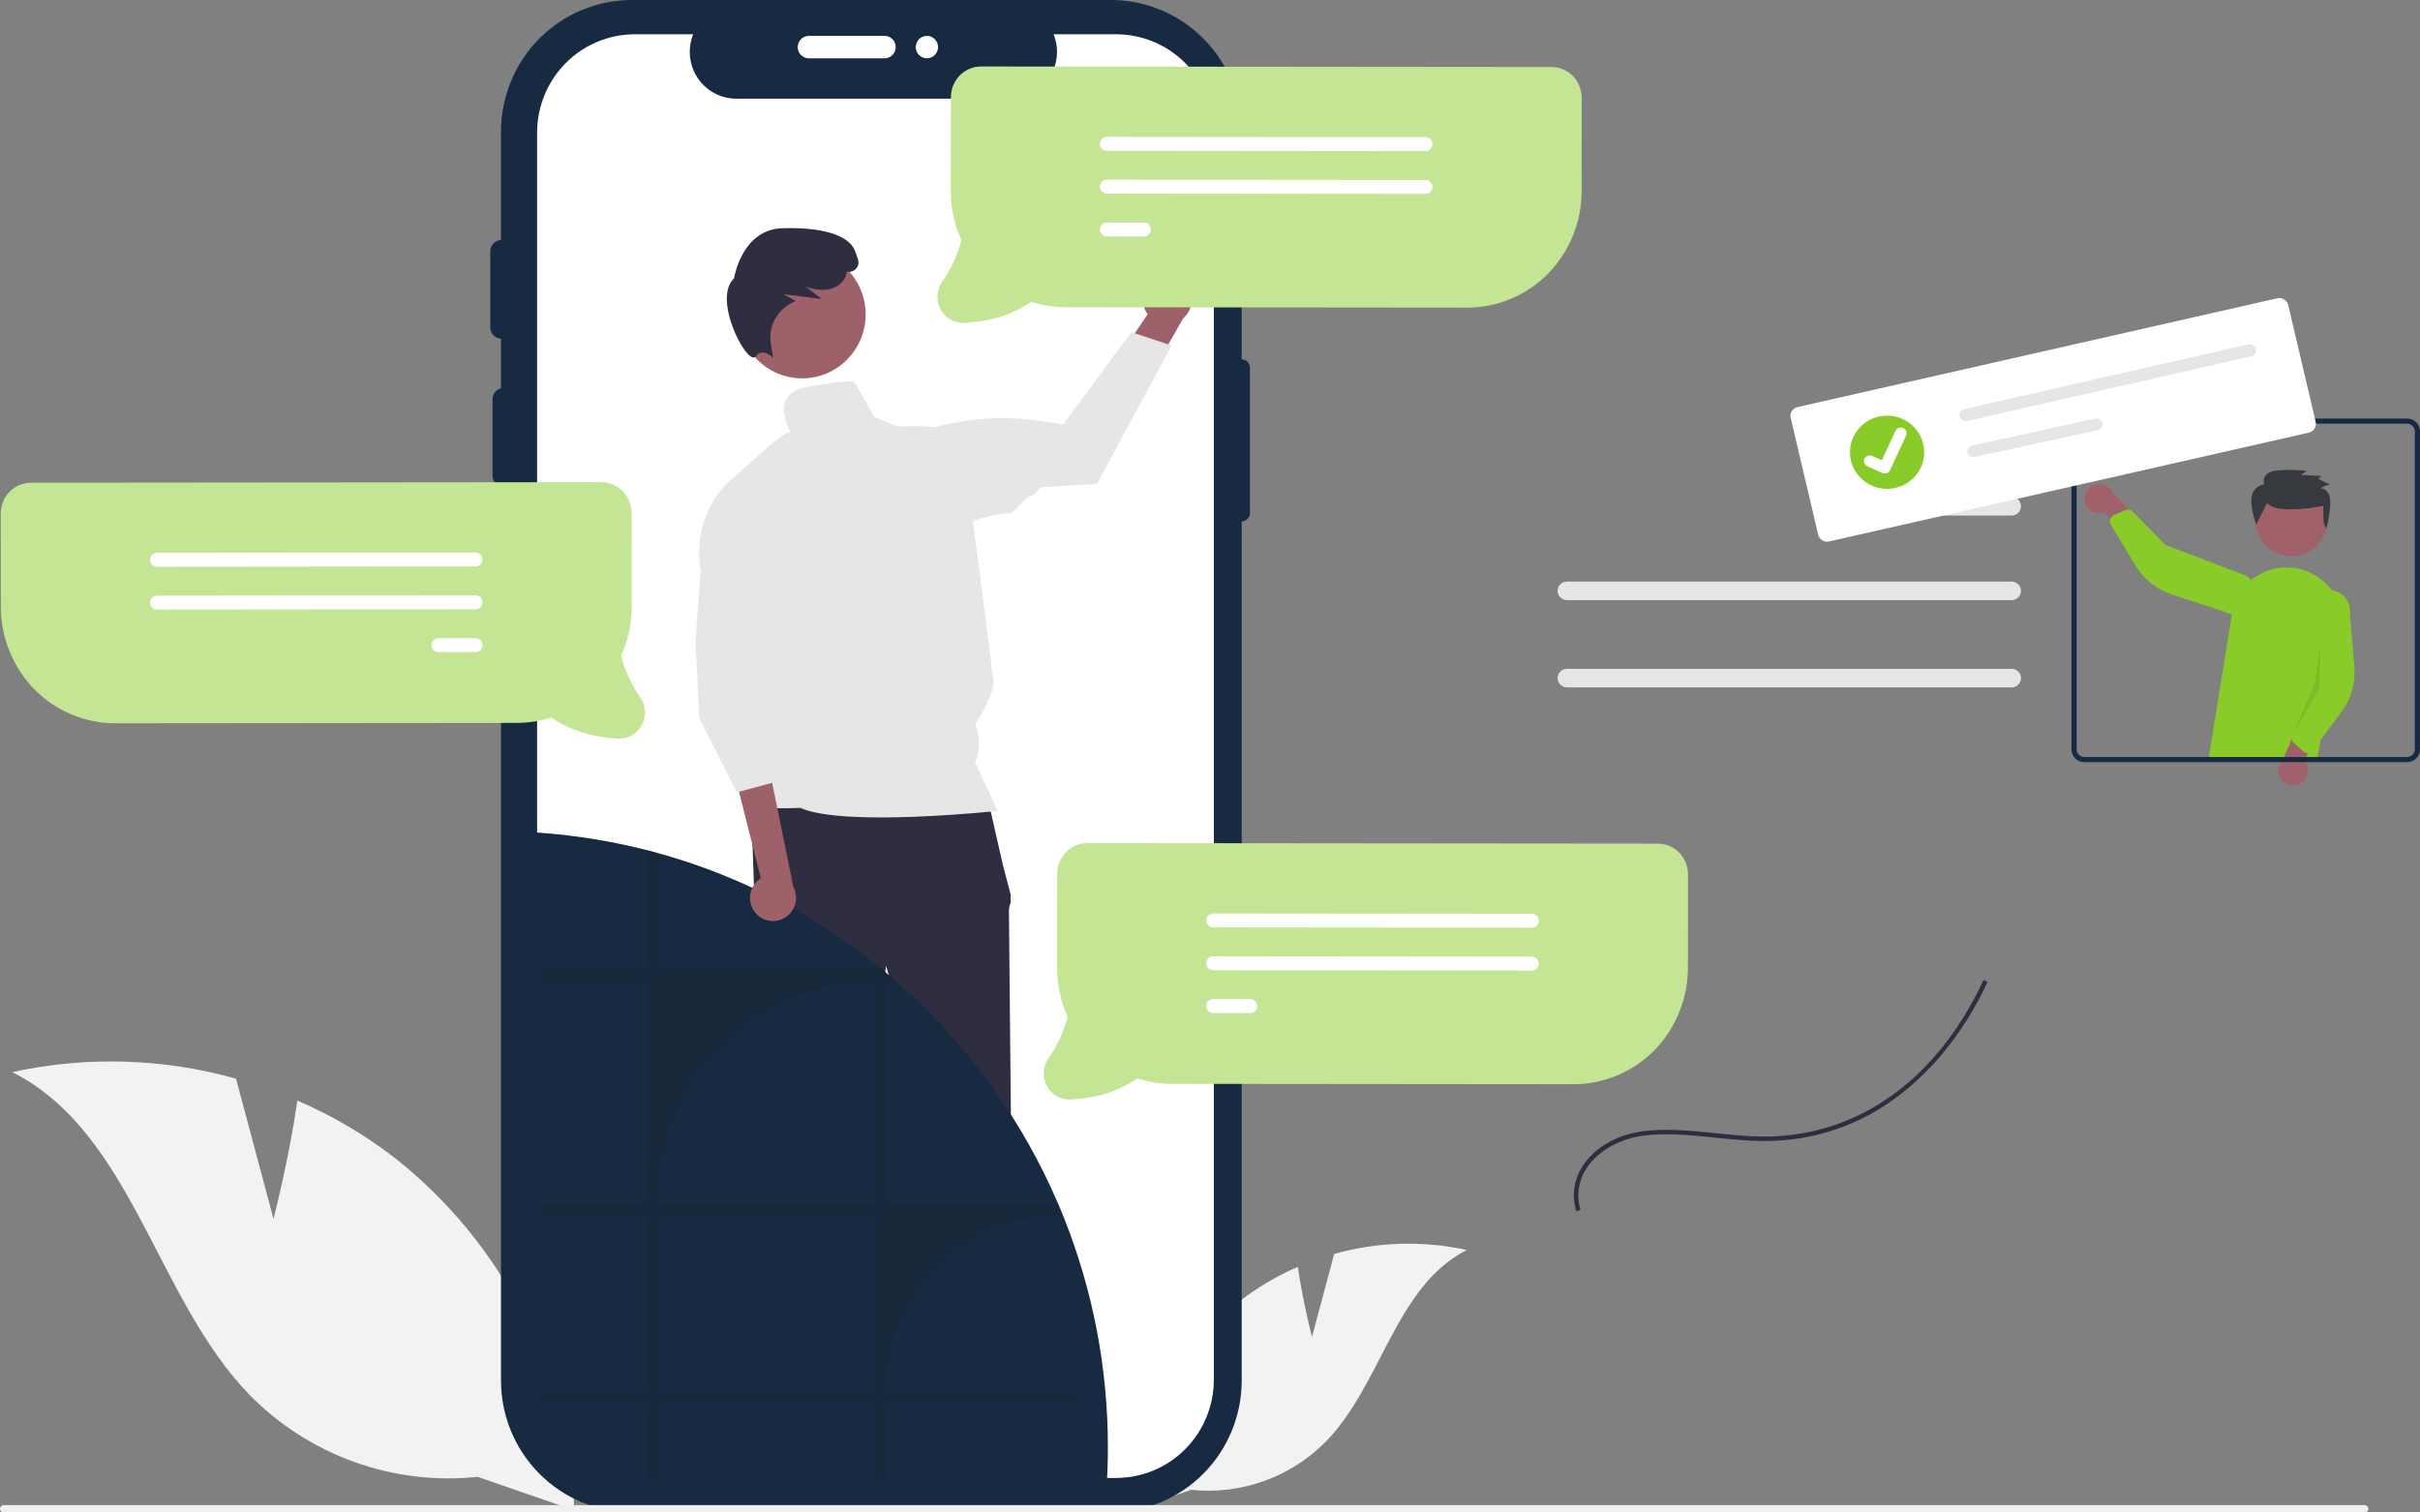 <svg width="328" height="205" viewBox="0 0 328 205" fill="none" xmlns="http://www.w3.org/2000/svg">
<rect x="0" y="0" width="328" height="205" fill="#808080" stroke="none"/>
<path d="M272.663 78.824C272.998 78.83 273.318 78.965 273.553 79.201C273.788 79.436 273.92 79.754 273.92 80.084C273.92 80.415 273.788 80.732 273.553 80.968C273.318 81.203 272.998 81.338 272.663 81.344H212.416C212.248 81.347 212.08 81.317 211.924 81.257C211.768 81.196 211.625 81.106 211.504 80.991C211.383 80.876 211.286 80.738 211.219 80.586C211.152 80.434 211.116 80.271 211.113 80.105C211.111 79.939 211.141 79.775 211.203 79.621C211.265 79.466 211.357 79.326 211.474 79.207C211.591 79.088 211.731 78.993 211.885 78.927C212.04 78.862 212.206 78.827 212.374 78.824C212.388 78.824 212.402 78.824 212.416 78.824H272.663Z" fill="#E6E6E6"/>
<path d="M272.662 67.359C272.997 67.364 273.317 67.499 273.552 67.735C273.787 67.971 273.919 68.288 273.919 68.618C273.919 68.949 273.787 69.266 273.552 69.502C273.317 69.737 272.997 69.873 272.662 69.878H255.429C255.09 69.883 254.764 69.755 254.521 69.523C254.278 69.29 254.139 68.972 254.133 68.639C254.127 68.305 254.256 67.983 254.491 67.743C254.726 67.503 255.048 67.365 255.387 67.359C255.401 67.358 255.415 67.358 255.429 67.359H272.662Z" fill="#E6E6E6"/>
<path d="M272.663 90.651C272.998 90.657 273.318 90.792 273.553 91.028C273.788 91.263 273.92 91.581 273.92 91.911C273.92 92.242 273.788 92.559 273.553 92.795C273.318 93.031 272.998 93.166 272.663 93.171H212.416C212.248 93.174 212.08 93.145 211.924 93.084C211.768 93.023 211.625 92.933 211.504 92.818C211.383 92.703 211.286 92.565 211.219 92.413C211.152 92.261 211.116 92.098 211.113 91.932C211.111 91.766 211.141 91.602 211.203 91.448C211.265 91.293 211.357 91.153 211.474 91.034C211.591 90.915 211.731 90.82 211.885 90.754C212.04 90.689 212.206 90.654 212.374 90.651C212.388 90.651 212.402 90.651 212.416 90.651H272.663Z" fill="#E6E6E6"/>
<path d="M310.575 75.365C313.262 75.365 315.441 73.218 315.441 70.568C315.441 67.919 313.262 65.772 310.575 65.772C307.888 65.772 305.709 67.919 305.709 70.568C305.709 73.218 307.888 75.365 310.575 75.365Z" fill="#A0616A"/>
<path d="M299.377 102.647L302.519 83.146C302.686 82.109 303.076 81.119 303.661 80.242C304.246 79.365 305.014 78.621 305.914 78.059C306.814 77.498 307.824 77.131 308.879 76.985C309.933 76.838 311.008 76.914 312.03 77.209C313.817 77.718 315.347 78.867 316.322 80.429C317.296 81.991 317.645 83.856 317.3 85.658L314.013 103.074L299.377 102.647Z" fill="#89CC29"/>
<path d="M311.917 106.136C312.16 105.978 312.365 105.769 312.517 105.525C312.67 105.28 312.766 105.005 312.799 104.72C312.832 104.435 312.801 104.146 312.708 103.874C312.616 103.601 312.464 103.352 312.263 103.144L315.511 96.943L311.853 97.328L309.329 103.158C308.999 103.514 308.811 103.977 308.803 104.459C308.795 104.942 308.966 105.411 309.284 105.777C309.603 106.144 310.047 106.383 310.532 106.449C311.017 106.515 311.509 106.404 311.917 106.137L311.917 106.136Z" fill="#A0616A"/>
<path d="M312.615 102.046C312.435 102.021 312.267 101.943 312.134 101.821L310.891 100.689C310.757 100.566 310.664 100.406 310.626 100.229C310.587 100.053 310.604 99.869 310.675 99.702L313.159 93.898L312.807 82.43C312.909 81.686 313.308 81.013 313.914 80.558C314.521 80.104 315.286 79.906 316.04 80.007C316.795 80.109 317.478 80.502 317.939 81.1C318.4 81.698 318.601 82.451 318.498 83.195L319.1 90.404C319.283 92.592 318.654 94.772 317.33 96.536L313.456 101.699C313.382 101.798 313.287 101.881 313.178 101.941C313.069 102.002 312.948 102.039 312.823 102.051C312.754 102.057 312.684 102.056 312.615 102.046Z" fill="#89CC29"/>
<path d="M282.554 67.952C282.607 68.234 282.722 68.501 282.892 68.735C283.061 68.969 283.28 69.163 283.533 69.304C283.787 69.445 284.069 69.53 284.359 69.552C284.65 69.575 284.941 69.534 285.214 69.433L289.74 74.799L290.807 71.328L286.345 66.764C286.142 66.325 285.782 65.975 285.335 65.78C284.887 65.584 284.383 65.557 283.916 65.703C283.45 65.849 283.054 66.159 282.803 66.573C282.552 66.987 282.464 67.478 282.554 67.952H282.554Z" fill="#A0616A"/>
<path d="M286.097 70.182C286.191 70.029 286.329 69.907 286.495 69.833L288.037 69.147C288.204 69.073 288.39 69.051 288.57 69.085C288.75 69.119 288.916 69.206 289.043 69.335L293.497 73.853L304.347 78.004C304.671 78.194 304.955 78.445 305.181 78.743C305.407 79.041 305.571 79.379 305.664 79.74C305.758 80.1 305.778 80.475 305.724 80.844C305.67 81.212 305.543 81.566 305.35 81.885C305.158 82.205 304.903 82.484 304.601 82.707C304.299 82.93 303.955 83.092 303.589 83.183C303.223 83.275 302.843 83.295 302.47 83.241C302.096 83.188 301.737 83.063 301.413 82.873L294.444 80.609C292.329 79.922 290.538 78.501 289.406 76.61L286.094 71.081C286.031 70.975 285.991 70.856 285.976 70.734C285.962 70.611 285.974 70.487 286.012 70.369C286.033 70.304 286.062 70.241 286.098 70.182L286.097 70.182Z" fill="#89CC29"/>
<path opacity="0.1" d="M314.52 87.2L314.321 93.45L310.672 99.702L313.719 92.735L314.52 87.2Z" fill="#202021"/>
<path d="M307.279 68.169C307.781 68.755 308.63 68.92 309.414 68.988C311.005 69.126 313.319 68.903 314.874 68.548C314.985 69.609 314.683 70.752 315.316 71.625C315.613 70.569 315.786 69.482 315.831 68.387C315.85 67.918 315.842 67.432 315.649 67.001C315.455 66.569 315.033 66.204 314.547 66.2C314.908 65.93 315.331 65.751 315.779 65.68L314.239 64.918L314.635 64.518L311.848 64.35L312.655 63.844C311.44 63.679 310.211 63.641 308.988 63.73C308.42 63.772 307.826 63.85 307.366 64.175C306.906 64.499 306.64 65.144 306.925 65.62C306.568 65.678 306.231 65.825 305.947 66.047C305.663 66.269 305.441 66.559 305.303 66.889C305.098 67.402 305.117 67.972 305.18 68.518C305.285 69.392 305.491 70.251 305.794 71.079" fill="#36393D"/>
<path d="M326.238 56.727H282.519C282.051 56.728 281.603 56.911 281.272 57.237C280.942 57.563 280.756 58.005 280.756 58.465V101.564C280.756 102.025 280.942 102.467 281.272 102.793C281.603 103.119 282.051 103.302 282.519 103.302H326.238C326.706 103.302 327.154 103.119 327.484 102.793C327.815 102.467 328.001 102.025 328.001 101.564V58.465C328.001 58.005 327.815 57.563 327.484 57.237C327.154 56.911 326.706 56.728 326.238 56.727ZM327.296 101.564C327.295 101.841 327.183 102.105 326.985 102.301C326.787 102.496 326.518 102.606 326.238 102.607H282.519C282.238 102.606 281.97 102.496 281.772 102.301C281.574 102.105 281.462 101.841 281.461 101.564V58.465C281.462 58.189 281.574 57.924 281.772 57.729C281.97 57.534 282.238 57.423 282.519 57.423H326.238C326.518 57.423 326.787 57.534 326.985 57.729C327.183 57.924 327.295 58.189 327.296 58.465V101.564Z" fill="#172A42"/>
<path d="M312.937 58.64L247.911 73.387C247.592 73.459 247.257 73.404 246.979 73.233C246.701 73.063 246.503 72.791 246.429 72.477L242.705 56.632C242.632 56.319 242.688 55.989 242.862 55.716C243.035 55.443 243.312 55.249 243.631 55.176L308.657 40.429C308.976 40.357 309.311 40.413 309.589 40.583C309.867 40.754 310.065 41.026 310.139 41.339L313.863 57.184C313.936 57.498 313.88 57.827 313.706 58.1C313.532 58.373 313.256 58.567 312.937 58.64Z" fill="white"/>
<path d="M266.245 55.445C266.138 55.469 266.036 55.514 265.947 55.577C265.857 55.64 265.781 55.72 265.722 55.812C265.663 55.904 265.624 56.006 265.606 56.113C265.587 56.22 265.59 56.33 265.615 56.436C265.64 56.542 265.685 56.642 265.749 56.731C265.813 56.819 265.893 56.894 265.987 56.952C266.08 57.01 266.184 57.049 266.293 57.067C266.401 57.085 266.512 57.082 266.62 57.058L266.623 57.057L305.139 48.284C305.355 48.235 305.543 48.102 305.66 47.916C305.778 47.73 305.816 47.506 305.766 47.292C305.716 47.079 305.582 46.894 305.394 46.777C305.205 46.661 304.978 46.623 304.761 46.672L266.245 55.445Z" fill="#E6E6E6"/>
<path d="M267.305 60.374C267.197 60.397 267.095 60.44 267.005 60.5C266.915 60.561 266.838 60.637 266.779 60.726C266.72 60.814 266.681 60.913 266.662 61.015C266.644 61.118 266.647 61.224 266.672 61.325C266.696 61.427 266.742 61.523 266.806 61.608C266.87 61.693 266.951 61.765 267.045 61.821C267.139 61.876 267.243 61.914 267.352 61.931C267.461 61.948 267.573 61.945 267.681 61.922L267.684 61.921L284.33 58.297C284.548 58.25 284.737 58.123 284.856 57.945C284.974 57.766 285.013 57.551 284.963 57.346C284.913 57.14 284.779 56.962 284.59 56.85C284.401 56.738 284.172 56.702 283.954 56.748L283.952 56.749L267.305 60.374Z" fill="#E6E6E6"/>
<path d="M255.771 66.259C258.551 66.259 260.805 64.037 260.805 61.296C260.805 58.555 258.551 56.333 255.771 56.333C252.99 56.333 250.736 58.555 250.736 61.296C250.736 64.037 252.99 66.259 255.771 66.259Z" fill="#89CC29"/>
<path d="M255.629 64.162C255.465 64.199 255.292 64.183 255.137 64.116L255.128 64.112L253.102 63.205C253.008 63.163 252.923 63.103 252.853 63.029C252.782 62.955 252.727 62.867 252.691 62.772C252.654 62.677 252.638 62.575 252.641 62.474C252.645 62.372 252.668 62.272 252.711 62.179C252.754 62.086 252.815 62.003 252.89 61.934C252.966 61.864 253.054 61.81 253.151 61.774C253.248 61.739 253.351 61.722 253.454 61.726C253.557 61.729 253.659 61.753 253.752 61.795L255.065 62.384L256.906 58.396C256.993 58.209 257.151 58.063 257.346 57.992C257.54 57.92 257.756 57.927 257.946 58.012L257.935 58.038L257.946 58.012C258.136 58.097 258.283 58.253 258.356 58.445C258.429 58.637 258.422 58.85 258.336 59.037L256.17 63.729C256.12 63.837 256.045 63.932 255.951 64.007C255.858 64.082 255.748 64.135 255.63 64.161L255.629 64.162Z" fill="white"/>
<g clip-path="url(#clip0_2679_17732)">
<path d="M177.823 181.211L180.834 169.954C186.691 168.308 192.859 168.125 198.802 169.423C189.148 174.321 187.309 187.514 179.774 195.319C177.405 197.735 174.527 199.583 171.353 200.727C168.178 201.871 164.788 202.281 161.435 201.927L153.668 204.613C153.892 199.137 155.292 193.775 157.772 188.897C160.252 184.019 163.753 179.74 168.033 176.355C170.454 174.48 173.099 172.919 175.906 171.709C176.584 176.423 177.823 181.211 177.823 181.211Z" fill="#F2F2F2"/>
<path d="M37.071 165.205L31.989 146.206C22.104 143.427 11.694 143.12 1.664 145.31C17.958 153.577 21.062 175.842 33.779 189.015C37.776 193.093 42.634 196.213 47.992 198.144C53.35 200.075 59.071 200.767 64.731 200.169L77.84 204.701C77.462 195.46 75.099 186.411 70.914 178.177C66.728 169.944 60.819 162.722 53.594 157.009C49.51 153.844 45.045 151.21 40.307 149.169C39.162 157.124 37.071 165.205 37.071 165.205Z" fill="#F2F2F2"/>
<path d="M168.297 48.708V17.856C168.297 13.12 166.428 8.579 163.102 5.23C159.776 1.881 155.265 0 150.561 0H85.64C80.936 8.94775e-07 76.425 1.881 73.099 5.23C69.773 8.579 67.904 13.12 67.904 17.856V187.112C67.904 191.847 69.773 196.389 73.099 199.738C76.425 203.087 80.936 204.968 85.64 204.968H150.561C155.265 204.968 159.776 203.087 163.102 199.738C166.428 196.389 168.297 191.847 168.297 187.112V70.669C168.444 70.669 168.589 70.64 168.725 70.583C168.861 70.526 168.984 70.444 169.088 70.339C169.192 70.234 169.274 70.11 169.33 69.974C169.386 69.837 169.415 69.691 169.415 69.543V49.834C169.415 49.535 169.298 49.249 169.088 49.038C168.878 48.827 168.594 48.708 168.297 48.708Z" fill="#172A42"/>
<path d="M164.521 17.979V186.99C164.521 190.501 163.146 193.87 160.693 196.365C158.241 198.86 154.909 200.281 151.423 200.317C151.375 200.322 151.326 200.324 151.278 200.323H86.04C82.528 200.323 79.16 198.918 76.676 196.418C74.193 193.917 72.797 190.526 72.797 186.99V17.979C72.797 14.443 74.193 11.052 76.676 8.551C79.16 6.051 82.528 4.646 86.04 4.646H93.957C93.568 5.608 93.419 6.652 93.525 7.685C93.631 8.719 93.987 9.71 94.562 10.573C95.138 11.435 95.915 12.142 96.826 12.631C97.737 13.12 98.752 13.376 99.784 13.376H136.978C138.009 13.373 139.023 13.116 139.933 12.626C140.842 12.137 141.618 11.43 142.192 10.568C142.767 9.706 143.123 8.716 143.229 7.683C143.335 6.65 143.187 5.607 142.799 4.646H151.278C154.79 4.646 158.158 6.051 160.642 8.551C163.125 11.052 164.521 14.443 164.521 17.979Z" fill="white"/>
<path d="M68.262 65.967C67.861 65.967 67.478 65.807 67.195 65.522C66.912 65.237 66.752 64.85 66.752 64.447V54.111C66.752 53.709 66.912 53.323 67.195 53.038C67.478 52.754 67.862 52.594 68.262 52.594C68.662 52.594 69.045 52.754 69.328 53.038C69.612 53.323 69.771 53.709 69.771 54.111V64.448C69.771 64.85 69.612 65.237 69.329 65.522C69.046 65.807 68.662 65.967 68.262 65.967Z" fill="#172A42"/>
<path d="M67.961 45.904C67.561 45.904 67.177 45.743 66.894 45.458C66.611 45.173 66.452 44.787 66.451 44.384V34.048C66.452 33.645 66.611 33.259 66.894 32.975C67.177 32.69 67.561 32.53 67.961 32.53C68.361 32.53 68.745 32.69 69.028 32.975C69.311 33.259 69.47 33.645 69.471 34.048V44.384C69.47 44.787 69.311 45.173 69.028 45.458C68.745 45.743 68.361 45.904 67.961 45.904Z" fill="#172A42"/>
<path d="M108.119 6.384C108.12 5.981 108.279 5.595 108.562 5.31C108.845 5.025 109.229 4.865 109.629 4.864H119.895C120.295 4.865 120.678 5.025 120.961 5.31C121.244 5.595 121.402 5.982 121.402 6.384C121.402 6.787 121.244 7.173 120.961 7.458C120.678 7.743 120.295 7.904 119.895 7.904H109.629C109.229 7.904 108.845 7.743 108.562 7.459C108.279 7.174 108.12 6.787 108.119 6.384Z" fill="white"/>
<path d="M68.262 83.599C67.861 83.599 67.478 83.439 67.195 83.154C66.912 82.869 66.752 82.482 66.752 82.079V71.743C66.752 71.341 66.912 70.955 67.195 70.67C67.478 70.385 67.862 70.226 68.262 70.226C68.662 70.226 69.045 70.385 69.328 70.67C69.612 70.955 69.771 71.341 69.771 71.743V82.079C69.771 82.482 69.612 82.869 69.329 83.154C69.046 83.439 68.662 83.599 68.262 83.599Z" fill="#172A42"/>
<path d="M125.631 7.904C126.465 7.904 127.141 7.224 127.141 6.384C127.141 5.545 126.465 4.864 125.631 4.864C124.797 4.864 124.121 5.545 124.121 6.384C124.121 7.224 124.797 7.904 125.631 7.904Z" fill="white"/>
<path d="M111.571 193.769L115.634 193.768L117.567 177.989H111.57L111.571 193.769Z" fill="#9E616A"/>
<path d="M110.535 192.433L111.679 192.433L116.144 190.604L118.537 192.432H118.537C119.89 192.433 121.187 192.973 122.143 193.936C123.1 194.899 123.637 196.205 123.637 197.567V197.733L110.535 197.734L110.535 192.433Z" fill="#2F2E41"/>
<path d="M130.448 193.769L134.511 193.768L136.444 177.989H130.447L130.448 193.769Z" fill="#9E616A"/>
<path d="M129.412 192.433L130.556 192.433L135.021 190.604L137.414 192.432H137.414C138.767 192.433 140.064 192.973 141.02 193.936C141.977 194.899 142.514 196.205 142.514 197.567V197.733L129.412 197.734L129.412 192.433Z" fill="#2F2E41"/>
<path d="M133.696 107.416L101.771 108.255L102.327 123.906C102.327 123.906 101.771 128.099 102.882 129.217C103.992 130.335 104.548 130.335 103.992 132.291C103.437 134.248 106.371 137.443 106.014 137.802C105.658 138.161 104.825 140.117 104.825 140.117L107.601 156.048C107.601 156.048 109.544 183.718 110.1 184.277C110.655 184.836 111.21 184.277 110.655 185.675C110.1 187.072 109.544 186.513 110.1 187.072C110.591 187.606 111.055 188.166 111.488 188.749H118.199C118.199 188.749 118.705 185.954 118.705 185.675C118.705 185.395 119.261 183.718 119.261 183.439C119.261 183.159 118.77 182.665 118.77 182.665C118.6 182.097 118.486 181.514 118.428 180.923C118.428 180.364 116.762 158.843 116.762 158.843L120.093 130.894L128.144 158.284C128.144 158.284 128.144 182.321 128.699 182.88C129.254 183.439 129.254 183.159 128.977 184.277C128.699 185.395 127.589 185.116 128.422 185.954C129.254 186.793 129.532 185.395 129.254 186.793L128.977 188.19L137.305 188.31C137.305 188.31 138.415 185.954 137.86 185.116C137.305 184.277 137.338 184.506 138.016 183.134C138.693 181.762 138.971 181.482 138.693 181.203C138.415 180.923 138.415 179.437 138.415 179.437L137.027 152.694C137.027 152.694 136.75 124.465 136.75 123.627C136.729 123.195 136.808 122.765 136.98 122.369V121.231L135.917 117.198L133.696 107.416Z" fill="#2F2E41"/>
<path d="M108.721 51.282C113.474 51.282 117.327 47.403 117.327 42.617C117.327 37.832 113.474 33.953 108.721 33.953C103.968 33.953 100.115 37.832 100.115 42.617C100.115 47.403 103.968 51.282 108.721 51.282Z" fill="#9E616A"/>
<path d="M104.81 48.511L104.462 48.23C104.456 48.225 103.795 47.697 103.164 47.789C103.02 47.813 102.883 47.868 102.761 47.949C102.64 48.031 102.537 48.137 102.459 48.261C102.415 48.33 102.351 48.383 102.277 48.415C102.202 48.447 102.12 48.456 102.04 48.441C101.221 48.311 99.743 45.872 98.998 43.422C98.539 41.911 97.997 39.173 99.489 37.714C99.604 37.053 100.794 31.099 106.024 30.934C111.405 30.761 114.988 31.855 115.852 33.929C115.999 34.282 116.147 34.697 116.293 35.164C116.367 35.391 116.376 35.635 116.318 35.867C116.26 36.099 116.139 36.31 115.967 36.476C115.811 36.629 115.62 36.74 115.411 36.8C115.201 36.86 114.981 36.867 114.768 36.82C114.742 37.086 114.673 37.346 114.563 37.59C114.093 38.616 112.91 39.285 111.549 39.296C110.742 39.284 109.944 39.129 109.191 38.838L111.368 40.524L106.165 39.873L107.87 40.79L107.528 40.953C106.469 41.426 105.595 42.239 105.043 43.265C104.491 44.291 104.292 45.472 104.477 46.624L104.81 48.511Z" fill="#2F2E41"/>
<path d="M132.128 103.274C133.339 101.169 132.186 98.127 132.186 98.127C132.186 98.127 135.318 93.464 134.549 91.475L130.86 62.695C130.86 62.695 129.707 59.599 127.017 58.051C126.279 57.626 122.404 57.793 121.554 57.8L118.794 56.612C118.634 57.202 115.624 51.058 115.608 51.669C113.686 51.669 112.449 51.936 109.458 52.443C104.266 53.324 106.882 58.047 107.211 58.604C107.079 58.613 106.947 58.631 106.818 58.659C106.141 58.787 103.835 60.795 103.835 60.795L99.711 64.483C93.496 69.394 94.887 77.056 94.887 77.056L103.95 86.239L99.98 104.663C99.98 104.663 101.667 107.399 100.795 108.626C99.922 109.853 108.482 109.501 108.482 109.501C114.39 112.152 135.203 109.911 135.203 109.911C134.914 109.152 132.128 103.274 132.128 103.274Z" fill="#E6E6E6"/>
<path d="M150.158 196.197C150.158 197.948 150.104 199.684 149.994 201.406C149.946 201.412 149.898 201.414 149.85 201.413H84.614C81.662 201.413 78.795 200.42 76.468 198.593C74.14 196.765 72.486 194.207 71.766 191.325C71.64 190.822 71.545 190.312 71.482 189.797C71.407 189.228 71.371 188.654 71.371 188.08V112.761C76.391 113.011 81.377 113.72 86.269 114.879C86.749 114.991 87.224 115.109 87.697 115.23C87.727 115.237 87.757 115.247 87.787 115.254C88.266 115.375 88.742 115.504 89.215 115.635C99.3 118.424 108.767 123.117 117.111 129.464C117.591 129.825 118.066 130.196 118.539 130.571L118.629 130.642C119.42 131.269 120.199 131.912 120.965 132.571C121.136 132.717 121.307 132.865 121.474 133.017C121.886 133.374 122.299 133.739 122.701 134.106C131.599 142.171 138.663 152.075 143.41 163.141C143.567 163.502 143.718 163.866 143.869 164.231C143.929 164.379 143.989 164.528 144.05 164.676C144.107 164.811 144.16 164.946 144.214 165.081C148.153 174.975 150.171 185.538 150.158 196.197Z" fill="#172A42"/>
<path opacity="0.2" d="M120.057 188.707C120.057 185.552 120.674 182.426 121.873 179.511C123.073 176.595 124.831 173.945 127.047 171.714C129.264 169.482 131.895 167.712 134.791 166.505C137.687 165.297 140.791 164.676 143.926 164.676H144.05C143.99 164.528 143.929 164.379 143.869 164.231C143.718 163.867 143.567 163.502 143.41 163.141H120.057V133.017H121.475C121.307 132.865 121.136 132.717 120.965 132.572C120.198 131.914 119.419 131.27 118.63 130.642L118.539 130.571V131.482H89.215V115.635C88.743 115.504 88.267 115.376 87.788 115.254C87.757 115.247 87.727 115.237 87.697 115.23V131.482H72.799V133.017H87.697V163.141H72.799V164.676H87.697V188.707H72.909C72.973 189.222 73.068 189.733 73.194 190.236H87.697V200.323H89.215V190.236H118.539V200.323H120.057V190.236H145.642V188.707H120.057ZM118.539 188.707H89.215V164.676H118.539V188.707ZM118.539 163.141H89.215V162.541C89.215 154.71 92.305 147.201 97.804 141.664C103.303 136.127 110.762 133.017 118.539 133.017V163.141Z" fill="#202021"/>
<path d="M102.433 123.776C102.131 123.435 101.908 123.032 101.778 122.595C101.648 122.158 101.615 121.697 101.681 121.246C101.747 120.794 101.91 120.363 102.16 119.982C102.409 119.601 102.739 119.28 103.125 119.041L99.215 103.566L104.56 105.629L107.531 120.242C107.887 120.921 107.983 121.709 107.8 122.454C107.618 123.2 107.17 123.853 106.541 124.289C105.913 124.724 105.148 124.913 104.39 124.818C103.633 124.724 102.937 124.353 102.433 123.776Z" fill="#9E616A"/>
<path d="M95.237 74.114L94.754 80.294C94.754 80.294 94.154 87.083 94.311 88.338C94.469 89.593 94.761 97.26 94.761 97.26L99.85 107.395L105.615 105.847L105.27 101.092L105.615 105.46L106.384 101.59L104.462 95.011L105.615 92.689L105.034 84.895L95.237 74.114Z" fill="#E6E6E6"/>
<path d="M227.816 115.809C227.138 114.999 226.175 114.482 225.127 114.368C224.979 114.352 224.829 114.343 224.679 114.343L147.404 114.271C146.845 114.269 146.291 114.382 145.777 114.604C145.263 114.826 144.8 115.152 144.416 115.562C143.676 116.371 143.272 117.435 143.286 118.535L143.274 131.174C143.268 133.463 143.761 135.727 144.718 137.804C144.184 139.843 143.291 141.768 142.083 143.489C141.707 144.035 141.491 144.676 141.461 145.339C141.43 146.002 141.587 146.661 141.911 147.239C142.236 147.817 142.716 148.291 143.296 148.606C143.876 148.922 144.533 149.066 145.191 149.022C146.006 148.972 146.817 148.879 147.622 148.744C149.965 148.375 152.2 147.498 154.174 146.174C155.692 146.656 157.275 146.901 158.867 146.902L213.204 146.953C215.253 146.96 217.283 146.557 219.176 145.768C221.07 144.978 222.788 143.817 224.232 142.353C227.173 139.33 228.808 135.258 228.778 131.026L228.79 118.621C228.807 117.597 228.462 116.601 227.816 115.809Z" fill="#C4E594"/>
<path d="M207.627 125.739L164.437 125.699C164.313 125.699 164.191 125.674 164.077 125.627C163.963 125.579 163.86 125.509 163.773 125.421C163.685 125.333 163.616 125.229 163.569 125.114C163.522 124.999 163.498 124.876 163.498 124.752C163.498 124.628 163.523 124.505 163.57 124.39C163.617 124.275 163.687 124.171 163.774 124.083C163.861 123.995 163.965 123.926 164.079 123.878C164.193 123.831 164.315 123.807 164.439 123.807L207.629 123.847C207.878 123.847 208.117 123.947 208.293 124.125C208.469 124.303 208.568 124.543 208.567 124.794C208.567 125.045 208.468 125.286 208.292 125.463C208.115 125.64 207.876 125.74 207.627 125.739Z" fill="white"/>
<path d="M207.621 131.547L164.431 131.507C164.308 131.506 164.185 131.482 164.071 131.434C163.958 131.386 163.854 131.317 163.767 131.229C163.68 131.141 163.611 131.036 163.563 130.922C163.516 130.807 163.492 130.684 163.492 130.56C163.492 130.435 163.517 130.312 163.564 130.198C163.611 130.083 163.681 129.979 163.768 129.891C163.855 129.803 163.959 129.733 164.073 129.686C164.187 129.638 164.309 129.614 164.433 129.614L207.623 129.655C207.872 129.655 208.111 129.755 208.287 129.933C208.463 130.11 208.562 130.351 208.562 130.602C208.561 130.853 208.462 131.093 208.286 131.271C208.109 131.448 207.87 131.547 207.621 131.547H207.621Z" fill="white"/>
<path d="M169.458 137.318L164.425 137.313C164.302 137.313 164.18 137.288 164.066 137.241C163.952 137.193 163.848 137.123 163.761 137.035C163.674 136.947 163.605 136.843 163.558 136.728C163.51 136.613 163.486 136.49 163.486 136.366C163.486 136.242 163.511 136.119 163.558 136.004C163.606 135.889 163.675 135.785 163.762 135.697C163.85 135.61 163.953 135.54 164.067 135.493C164.181 135.445 164.304 135.421 164.427 135.421L169.46 135.426C169.709 135.426 169.948 135.526 170.123 135.704C170.299 135.881 170.398 136.122 170.397 136.373C170.397 136.623 170.298 136.864 170.122 137.041C169.946 137.218 169.707 137.318 169.458 137.318Z" fill="white"/>
<path d="M1.073 66.89C1.752 66.08 2.715 65.563 3.762 65.449C3.911 65.433 4.061 65.424 4.211 65.424L81.486 65.352C82.045 65.35 82.599 65.463 83.113 65.685C83.627 65.907 84.09 66.233 84.474 66.643C85.214 67.452 85.618 68.516 85.604 69.616L85.616 82.255C85.622 84.544 85.129 86.808 84.172 88.885C84.706 90.924 85.598 92.849 86.807 94.57C87.183 95.116 87.399 95.757 87.429 96.42C87.459 97.084 87.303 97.742 86.979 98.32C86.654 98.898 86.174 99.372 85.594 99.687C85.013 100.003 84.357 100.147 83.699 100.103C82.884 100.053 82.073 99.96 81.268 99.825C78.925 99.456 76.689 98.579 74.716 97.255C73.197 97.737 71.615 97.982 70.023 97.983L15.686 98.034C13.637 98.041 11.607 97.638 9.713 96.849C7.82 96.059 6.102 94.898 4.658 93.434C1.716 90.411 0.082 86.339 0.112 82.107L0.1 69.702C0.083 68.678 0.428 67.682 1.073 66.89Z" fill="#C4E594"/>
<path d="M20.322 75.874C20.322 75.624 20.421 75.383 20.597 75.205C20.773 75.028 21.012 74.928 21.261 74.927L64.451 74.887C64.7 74.886 64.939 74.986 65.116 75.163C65.292 75.341 65.391 75.581 65.392 75.832C65.392 76.083 65.293 76.324 65.117 76.501C64.941 76.679 64.702 76.779 64.453 76.779L21.263 76.82C21.014 76.82 20.775 76.72 20.599 76.543C20.422 76.366 20.323 76.125 20.322 75.874Z" fill="white"/>
<path d="M20.328 81.682C20.328 81.431 20.427 81.191 20.603 81.013C20.779 80.835 21.018 80.736 21.267 80.735L64.457 80.694C64.706 80.694 64.945 80.794 65.122 80.971C65.298 81.148 65.397 81.389 65.397 81.64C65.398 81.891 65.299 82.131 65.123 82.309C64.947 82.486 64.708 82.586 64.459 82.587L21.269 82.627C21.02 82.627 20.781 82.528 20.604 82.35C20.428 82.173 20.329 81.933 20.328 81.682Z" fill="white"/>
<path d="M58.49 87.454C58.49 87.203 58.589 86.962 58.765 86.785C58.941 86.607 59.18 86.507 59.429 86.507L64.462 86.502C64.711 86.502 64.951 86.601 65.127 86.778C65.303 86.956 65.403 87.196 65.403 87.447C65.403 87.698 65.304 87.939 65.128 88.116C64.952 88.294 64.713 88.394 64.464 88.394L59.431 88.399C59.182 88.399 58.943 88.299 58.766 88.122C58.59 87.945 58.491 87.704 58.49 87.454Z" fill="white"/>
<path d="M156.714 37.637C156.284 37.854 155.906 38.164 155.607 38.544C155.308 38.924 155.095 39.366 154.984 39.837C154.873 40.309 154.866 40.8 154.964 41.275C155.061 41.749 155.261 42.197 155.549 42.586L148.979 52.34L155.061 52.419L160.368 43.144C160.984 42.614 161.386 41.874 161.497 41.066C161.608 40.257 161.421 39.435 160.971 38.757C160.52 38.078 159.838 37.589 159.054 37.383C158.269 37.176 157.437 37.267 156.714 37.637V37.637Z" fill="#9E616A"/>
<path d="M158.801 46.835L148.679 65.575L148.588 65.581C148.514 65.585 145.294 65.8 141.36 66.015C140.697 66.051 140.306 67.236 139.614 67.271C139.137 67.296 137.377 69.523 136.896 69.546C132.609 69.751 130.15 71.723 128.519 71.57C126.307 71.385 123.362 65.261 121.756 63.72L121.718 63.679L121.712 63.624C121.6 62.501 121.871 61.372 122.481 60.424C123.092 59.477 124.005 58.766 125.069 58.411C130.22 56.723 135.689 56.264 141.046 57.069L144.093 57.53L153.341 45.024L158.801 46.835Z" fill="#E6E6E6"/>
<path d="M213.408 10.549C212.729 9.738 211.766 9.222 210.719 9.107C210.57 9.091 210.421 9.083 210.271 9.082L132.996 9.01C132.437 9.008 131.883 9.121 131.369 9.343C130.855 9.566 130.392 9.891 130.008 10.301C129.268 11.111 128.863 12.174 128.878 13.274L128.866 25.913C128.86 28.203 129.353 30.466 130.31 32.543C129.776 34.582 128.883 36.507 127.675 38.229C127.298 38.774 127.083 39.415 127.053 40.078C127.022 40.742 127.178 41.4 127.503 41.978C127.828 42.556 128.308 43.03 128.888 43.345C129.468 43.661 130.125 43.805 130.783 43.762C131.597 43.711 132.409 43.618 133.214 43.483C135.557 43.114 137.792 42.237 139.766 40.914C141.284 41.395 142.867 41.64 144.458 41.641L198.795 41.692C200.845 41.7 202.875 41.297 204.768 40.507C206.662 39.717 208.38 38.557 209.824 37.092C212.765 34.069 214.4 29.997 214.37 25.766L214.381 13.36C214.399 12.336 214.054 11.34 213.408 10.549Z" fill="#C4E594"/>
<path d="M193.217 20.478L150.027 20.437C149.903 20.437 149.781 20.412 149.667 20.365C149.553 20.317 149.45 20.247 149.363 20.159C149.275 20.072 149.206 19.967 149.159 19.852C149.112 19.738 149.088 19.614 149.088 19.49C149.088 19.366 149.112 19.243 149.16 19.128C149.207 19.013 149.276 18.909 149.364 18.821C149.451 18.734 149.555 18.664 149.669 18.617C149.783 18.569 149.905 18.545 150.028 18.545L193.218 18.585C193.468 18.586 193.707 18.686 193.883 18.863C194.059 19.041 194.157 19.282 194.157 19.532C194.157 19.783 194.058 20.024 193.881 20.201C193.705 20.378 193.466 20.478 193.217 20.478Z" fill="white"/>
<path d="M193.211 26.285L150.021 26.245C149.772 26.244 149.533 26.145 149.357 25.967C149.181 25.789 149.082 25.549 149.082 25.298C149.082 25.047 149.181 24.806 149.358 24.629C149.534 24.452 149.773 24.352 150.023 24.352L193.213 24.393C193.462 24.393 193.701 24.493 193.877 24.671C194.053 24.849 194.152 25.089 194.151 25.34C194.151 25.591 194.052 25.832 193.875 26.009C193.699 26.186 193.46 26.286 193.211 26.285H193.211Z" fill="white"/>
<path d="M155.05 32.057L150.017 32.052C149.894 32.052 149.771 32.028 149.657 31.98C149.543 31.932 149.44 31.863 149.353 31.775C149.266 31.687 149.196 31.582 149.149 31.468C149.102 31.353 149.078 31.23 149.078 31.105C149.078 30.981 149.103 30.858 149.15 30.743C149.197 30.629 149.267 30.524 149.354 30.437C149.441 30.349 149.545 30.279 149.659 30.232C149.773 30.184 149.895 30.16 150.019 30.16L155.052 30.165C155.301 30.166 155.539 30.266 155.715 30.443C155.891 30.621 155.989 30.861 155.989 31.112C155.989 31.363 155.89 31.603 155.714 31.78C155.538 31.957 155.299 32.057 155.05 32.057V32.057Z" fill="white"/>
</g>
<path d="M263.374 142.695C261.659 144.779 259.718 146.665 257.587 148.317C252.324 152.454 245.822 154.685 239.129 154.65C236.932 154.648 234.656 154.416 232.454 154.192C229.112 153.851 225.656 153.499 222.482 153.964C219.324 154.426 216.461 156.121 215.008 158.381C214.475 159.199 214.127 160.125 213.989 161.095C213.851 162.064 213.927 163.052 214.21 163.99L213.633 164.155C213.325 163.134 213.243 162.059 213.393 161.004C213.543 159.95 213.922 158.942 214.503 158.053C216.069 155.614 219.019 153.861 222.394 153.366C225.641 152.891 229.134 153.247 232.513 153.591C234.699 153.814 236.961 154.045 239.128 154.047C251.767 154.056 262.596 146.321 268.84 132.825L269.385 133.081C267.802 136.534 265.782 139.765 263.374 142.695Z" fill="#2F2E41"/>
<path d="M0.557 205H320.443C320.591 205 320.732 204.947 320.837 204.853C320.941 204.759 321 204.632 321 204.5C321 204.368 320.941 204.241 320.837 204.147C320.732 204.053 320.591 204 320.443 204H0.557C0.409 204 0.268 204.053 0.163 204.147C0.059 204.241 0 204.368 0 204.5C0 204.632 0.059 204.759 0.163 204.853C0.268 204.947 0.409 205 0.557 205Z" fill="#F0F0F0"/>
<defs>
<clipPath id="clip0_2679_17732">
<rect width="229.125" height="205" fill="white"/>
</clipPath>
</defs>
</svg>

